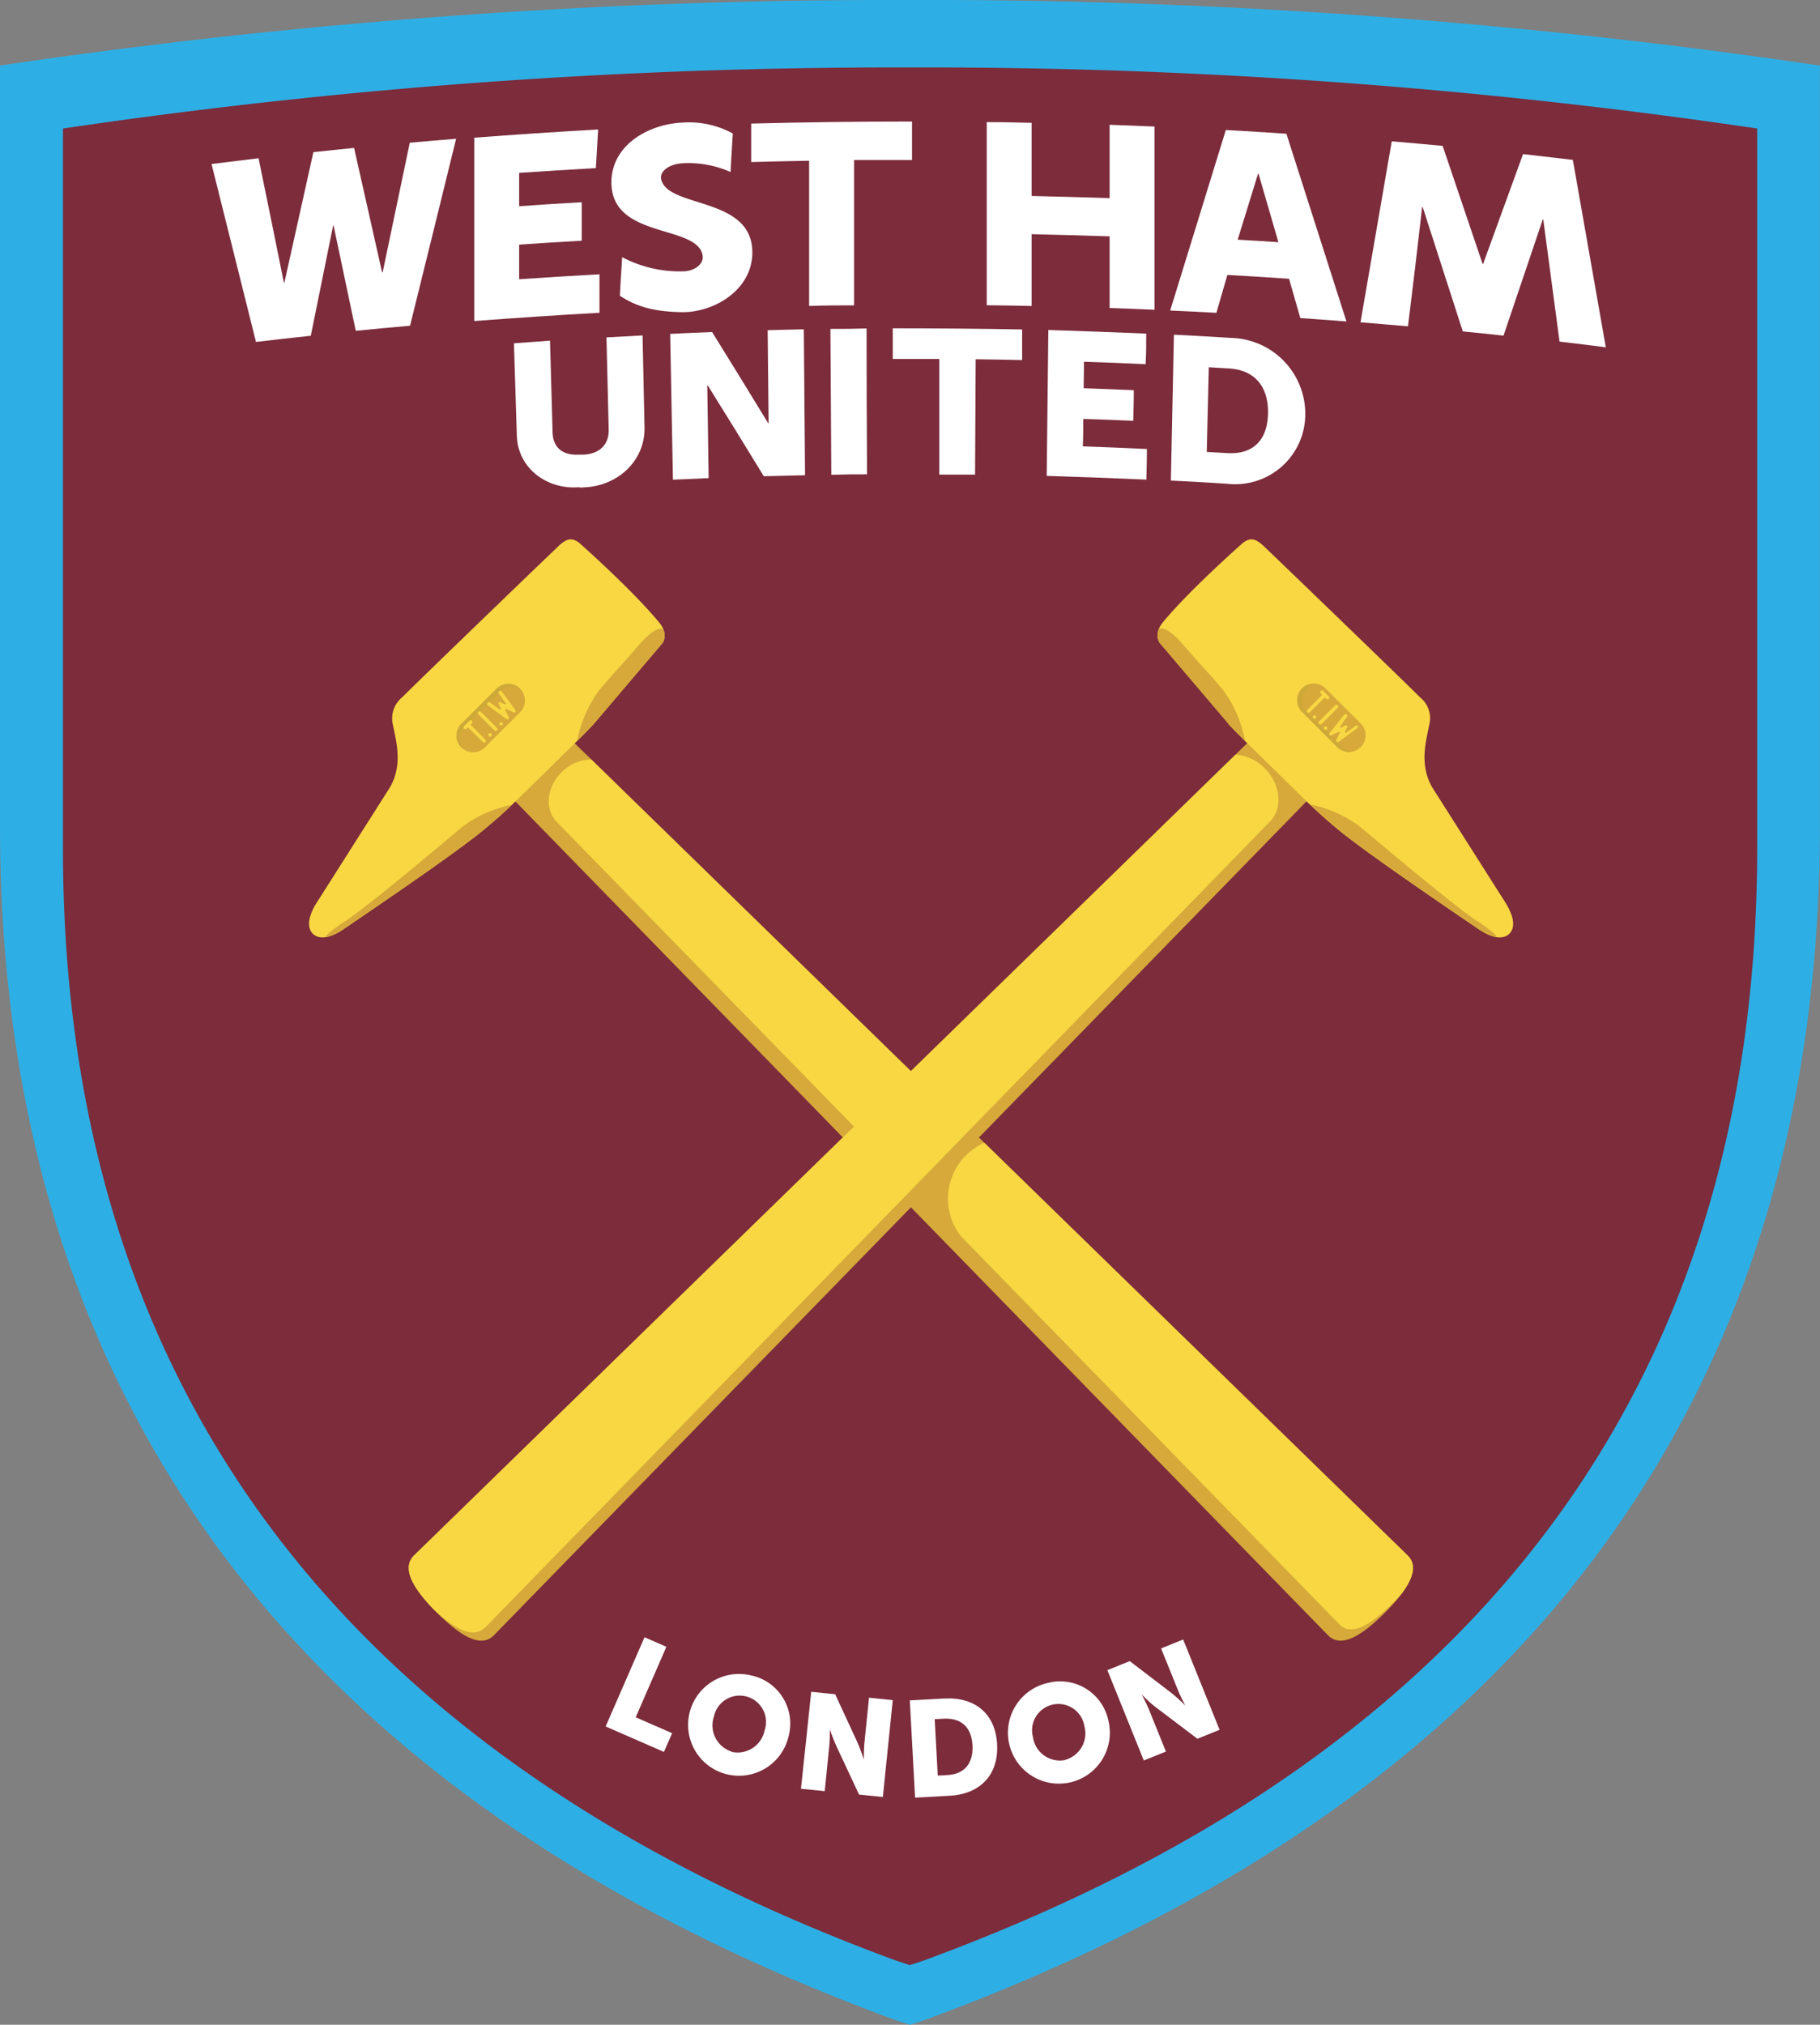 <svg xmlns="http://www.w3.org/2000/svg" viewBox="0 0 268.26 298.38"><rect x="0" y="0" width="268.26" height="298.38" fill="#808080" stroke="none"/><defs><style>.cls-1{fill:#2dafe5;}.cls-2{fill:#7c2c3b;}.cls-3{fill:#d6a93a;}.cls-4{fill:#f8d742;}.cls-5{fill:#cda938;}.cls-6{fill:#fff;}</style></defs><title>West_Ham_West </title><g id="Слой_2" data-name="Слой 2"><g id="Layer_1" data-name="Layer 1"><g id="g498"><g id="g504"><path id="path506" class="cls-1" d="M268.25,9.67h0A899.74,899.74,0,0,0,134.12,0,899.7,899.7,0,0,0,0,9.66V121.58c0,94.6,54.88,147.81,131.94,176.09l2.19.71h0l2.19-.71c77.06-28.28,131.91-81.49,131.93-176.09V9.67ZM134.13,144l0,0,.17.17Z"/></g><g id="g508"><path id="path510" class="cls-2" d="M259,18.94v0a837.71,837.71,0,0,0-124.86-9,837.91,837.91,0,0,0-124.86,9V125c0,88.07,51.09,137.6,122.82,163.93l2,.66h0l2-.66C207.92,262.58,259,213.05,259,125v-106Z"/></g><g id="g512"><path id="path514" class="cls-3" d="M195.76,241c2,2,5.14-.12,8.38-3.36s5.34-6.41,3.36-8.39L83.68,108.53c-2-2-5.51-1.65-7.89.73s-2.72,5.92-.74,7.9Z"/></g><g id="g516"><path id="path518" class="cls-4" d="M87.52,106.68,97.65,94.77s1-1.27-.53-3.08C93.21,86.93,85.38,80,85.38,80c-1.13-.85-1.9-.64-3.15.56-6.2,5.94-22,21.19-22.93,22.18a4,4,0,0,0-1.36,4.17c.38,2.12,1.51,5.65-.44,9.08L46.84,132.77c-1.34,2-1.72,3.86-.72,4.84.54.53,1.9,1.14,4.65-.77,1.32-.92,15.81-10.67,20.43-14.47,2.71-2.23,4.77-4.26,4.77-4.26l8.75-8.58s1.84-1.8,2.8-2.85"/></g><g id="g520"><path id="path522" class="cls-3" d="M50.84,135.76c-3,2.05-3,2.35-2.6,2.3a7.45,7.45,0,0,0,2.53-1.22c1.32-.92,15.81-10.67,20.43-14.48,1.91-1.56,3.5-3,4.27-3.76a18.14,18.14,0,0,0-7.27,3.2c-2.47,2.07-13,11-17.36,14"/></g><g id="g524"><path id="path526" class="cls-3" d="M87.52,106.68,97.65,94.77a2.14,2.14,0,0,0,.11-2s-.83-.94-3.75,2.46c-2.45,2.87-3.61,4-5.68,6.46a18.39,18.39,0,0,0-3.26,7.51c.58-.57,1.75-1.74,2.45-2.51"/></g><g id="g528"><path id="path530" class="cls-3" d="M72.78,241c-2,2-5.14-.12-8.39-3.36s-5.33-6.41-3.36-8.39L184.9,108.48c2-2,5.51-1.65,7.9.74s2.71,5.92.73,7.89Z"/></g><g id="g532"><path id="path534" class="cls-4" d="M71.57,239.79,187.14,121.11c2-2,1.65-5.52-.73-7.9a6.67,6.67,0,0,0-4.3-2L61,229.23c-1.88,1.89-.06,4.86,2.92,7.94,3,2.81,5.8,4.44,7.62,2.62"/></g><g id="g536"><path id="path538" class="cls-4" d="M181.06,106.64,170.93,94.73s-1-1.28.53-3.09C175.37,86.89,183.2,80,183.2,80c1.13-.85,1.9-.64,3.16.56,6.2,5.95,22,21.2,22.92,22.18a3.94,3.94,0,0,1,1.36,4.17c-.38,2.12-1.51,5.65.44,9.08l10.66,16.78c1.34,2.05,1.73,3.86.72,4.84-.54.53-1.89,1.14-4.65-.77-1.31-.91-15.81-10.67-20.43-14.47-2.71-2.23-4.77-4.25-4.77-4.25l-8.75-8.58s-1.84-1.81-2.8-2.85"/></g><g id="g540"><path id="path542" class="cls-3" d="M217.74,135.71c3,2.06,3,2.36,2.6,2.3a7.45,7.45,0,0,1-2.53-1.22c-1.31-.91-15.81-10.67-20.43-14.47-1.91-1.57-3.49-3-4.26-3.77a18.32,18.32,0,0,1,7.26,3.21c2.48,2.06,13,11,17.36,14"/></g><g id="g544"><path id="path546" class="cls-3" d="M181.06,106.64,170.93,94.73a2.16,2.16,0,0,1-.11-2s.83-.94,3.75,2.47c2.46,2.86,3.62,4,5.68,6.45a18.39,18.39,0,0,1,3.26,7.51c-.58-.57-1.75-1.74-2.45-2.5"/></g><g id="g548"><path id="path550" class="cls-3" d="M200.57,110.09a2.46,2.46,0,0,1-3.46,0l-5.19-5.19a2.44,2.44,0,1,1,3.46-3.45l5.19,5.18a2.46,2.46,0,0,1,0,3.46"/></g><g id="g552"><path id="path554" class="cls-5" d="M192.62,104.9a2.44,2.44,0,0,1,1.38-4.14,2.44,2.44,0,0,0-2.08,4.14l5.19,5.19a2.45,2.45,0,0,0,2.08.69,2.4,2.4,0,0,1-1.38-.69Z"/></g><g id="g556"><path id="path558" class="cls-3" d="M194.9,106.81a.27.27,0,0,1-.37,0,.28.28,0,0,1,0-.38l2.38-2.38a.26.26,0,0,1,.37.37Z"/></g><g id="g560"><path id="path562" class="cls-3" d="M195.69,107.6a.26.26,0,1,1,0-.37.27.27,0,0,1,0,.37"/></g><g id="g564"><path id="path566" class="cls-3" d="M194.05,106a.25.25,0,1,1-.36-.36.25.25,0,0,1,.36.36"/></g><g id="g568"><path id="path570" class="cls-3" d="M196,102.74l-.81-.81a.26.26,0,0,0-.38,0,.27.27,0,0,0,0,.37l.13.13a.14.14,0,0,1,0,.18l-2.11,2.1a.27.27,0,1,0,.38.38L195.3,103a.15.15,0,0,1,.17,0l.13.14a.27.27,0,0,0,.37,0,.26.26,0,0,0,0-.38"/></g><g id="g572"><path id="path574" class="cls-3" d="M200.33,107.13a.27.27,0,0,0-.37-.06l-1.38,1a.15.15,0,0,1-.22-.18l.28-.56a.26.26,0,0,0,0-.28h0a.26.26,0,0,0-.28,0l-.57.28a.14.14,0,0,1-.17,0,.14.14,0,0,1,0-.18l1-1.38a.26.26,0,0,0-.06-.37.27.27,0,0,0-.37,0l-2,2.73a.27.27,0,0,0,0,.34h0a.26.26,0,0,0,.29,0l1-.48a.16.16,0,0,1,.16,0,.14.14,0,0,1,0,.17l-.48,1a.27.27,0,0,0,0,.3h0a.26.26,0,0,0,.34,0l2.72-2a.27.27,0,0,0,.06-.37"/></g><g id="g576"><path id="path578" class="cls-4" d="M87.17,111.93a6.12,6.12,0,0,0-4.4,1.88c-2.22,2.21-2.52,5.5-.68,7.34l49.47,50.7,8.42-8.42Z"/></g><g id="g580"><path id="path582" class="cls-4" d="M207.5,229.23,145.08,168.4a9.19,9.19,0,0,0-2.7,1.86,9,9,0,0,0-.76,11.9l55.83,57.24c1.83,1.84,4.77-.11,7.79-3.12.51-.51,1-1,1.42-1.52,1.61-2.17,2.23-4.14.84-5.53"/></g><g id="g584"><path id="path586" class="cls-4" d="M194.79,106.69a.28.28,0,0,1-.38,0,.27.27,0,0,1,0-.37l2.38-2.38a.26.26,0,0,1,.38,0,.27.27,0,0,1,0,.37Z"/></g><g id="g588"><path id="path590" class="cls-4" d="M195.57,107.48a.25.25,0,0,1-.36,0,.26.26,0,0,1,0-.37.25.25,0,0,1,.36,0,.25.25,0,0,1,0,.37"/></g><g id="g592"><path id="path594" class="cls-4" d="M193.94,105.85a.26.26,0,1,1,0-.37.27.27,0,0,1,0,.37"/></g><g id="g596"><path id="path598" class="cls-4" d="M195.86,102.63l-.82-.82a.27.27,0,0,0-.37,0,.26.26,0,0,0,0,.38l.13.13a.12.12,0,0,1,0,.17l-2.1,2.11a.26.26,0,0,0,.37.37l2.11-2.11a.13.13,0,0,1,.17,0l.13.13a.27.27,0,0,0,.38,0,.27.27,0,0,0,0-.37"/></g><g id="g600"><path id="path602" class="cls-4" d="M200.21,107a.26.26,0,0,0-.37-.06l-1.38,1a.14.14,0,0,1-.19,0,.14.14,0,0,1,0-.16l.28-.57a.26.26,0,0,0,0-.28h0l0,0h0a.26.26,0,0,0-.28,0l-.56.28a.14.14,0,0,1-.17,0,.15.15,0,0,1,0-.19l1-1.38a.28.28,0,0,0-.06-.37.27.27,0,0,0-.37.06L196,108a.26.26,0,0,0,0,.33h0a.27.27,0,0,0,.3,0l1-.48a.12.12,0,0,1,.16,0,.13.13,0,0,1,0,.17l-.47,1a.26.26,0,0,0,0,.29h0a.26.26,0,0,0,.34,0l2.72-2a.26.26,0,0,0,.06-.37"/></g><g id="g604"><path id="path606" class="cls-3" d="M76.66,101.49a2.46,2.46,0,0,1,0,3.46l-5.19,5.19A2.45,2.45,0,0,1,68,106.68l5.19-5.19a2.46,2.46,0,0,1,3.46,0"/></g><g id="g608"><path id="path610" class="cls-5" d="M68.45,107.12l5.19-5.19a2.43,2.43,0,0,1,3.22-.2l-.2-.24a2.46,2.46,0,0,0-3.46,0L68,106.68a2.45,2.45,0,0,0,0,3.46l.23.2a2.43,2.43,0,0,1,.2-3.22"/></g><g id="g612"><path id="path614" class="cls-3" d="M73.26,107.53a.27.27,0,0,1-.38.38l-2.37-2.38a.26.26,0,0,1,0-.38.27.27,0,0,1,.37,0Z"/></g><g id="g616"><path id="path618" class="cls-3" d="M74.05,106.75a.26.26,0,1,1-.37,0,.26.26,0,0,1,.37,0"/></g><g id="g620"><path id="path622" class="cls-3" d="M72.42,108.38a.26.26,0,1,1-.37,0,.27.27,0,0,1,.37,0"/></g><g id="g624"><path id="path626" class="cls-3" d="M69.2,106.46l-.82.82a.27.27,0,0,0,0,.37.26.26,0,0,0,.38,0l.13-.13a.12.12,0,0,1,.17,0l2.11,2.1a.26.26,0,0,0,.37-.37l-2.11-2.11a.14.14,0,0,1,0-.17l.13-.13a.28.28,0,0,0,0-.38.27.27,0,0,0-.37,0"/></g><g id="g628"><path id="path630" class="cls-3" d="M73.59,102.11a.26.26,0,0,0-.06.37l1,1.38a.15.15,0,0,1,0,.19.15.15,0,0,1-.17,0l-.57-.28a.26.26,0,0,0-.28,0h0v0h0a.26.26,0,0,0,0,.28l.28.56a.17.17,0,0,1,0,.17.15.15,0,0,1-.19,0l-1.38-1a.27.27,0,0,0-.37,0,.26.26,0,0,0,.06.37l2.72,2a.27.27,0,0,0,.34,0h0a.27.27,0,0,0,0-.3l-.48-1a.13.13,0,0,1,0-.16.15.15,0,0,1,.17,0l1,.47a.26.26,0,0,0,.29,0h0a.27.27,0,0,0,0-.34l-2-2.72a.25.25,0,0,0-.36-.06"/></g><g id="g632"><path id="path634" class="cls-4" d="M73.26,107.27a.28.28,0,0,1,0,.38.27.27,0,0,1-.38,0l-2.37-2.37a.26.26,0,0,1,0-.38.27.27,0,0,1,.37,0Z"/></g><g id="g636"><path id="path638" class="cls-4" d="M74.05,106.49a.25.25,0,0,1,0,.36.26.26,0,0,1-.37,0,.25.25,0,0,1,0-.36.26.26,0,0,1,.37,0"/></g><g id="g640"><path id="path642" class="cls-4" d="M72.42,108.12a.26.26,0,1,1-.37,0,.27.27,0,0,1,.37,0"/></g><g id="g644"><path id="path646" class="cls-4" d="M69.2,106.2l-.82.82a.27.27,0,0,0,0,.37.28.28,0,0,0,.38,0l.13-.13a.12.12,0,0,1,.17,0l2.11,2.1a.26.26,0,0,0,.37-.37l-2.11-2.12a.12.12,0,0,1,0-.16l.13-.13a.28.28,0,0,0,0-.38.27.27,0,0,0-.37,0"/></g><g id="g648"><path id="path650" class="cls-4" d="M73.59,101.85a.26.26,0,0,0-.06.37l1,1.38a.15.15,0,0,1,0,.19.15.15,0,0,1-.17,0l-.57-.28a.26.26,0,0,0-.28,0h0a.26.26,0,0,0,0,.28l.28.56a.17.17,0,0,1,0,.17.15.15,0,0,1-.19,0l-1.38-1a.27.27,0,0,0-.37.06.26.26,0,0,0,.06.37l2.72,2a.27.27,0,0,0,.34,0h0a.27.27,0,0,0,0-.3l-.48-1a.12.12,0,0,1,0-.16.13.13,0,0,1,.17,0l1,.47a.26.26,0,0,0,.29,0h0a.27.27,0,0,0,0-.34l-2-2.73a.26.26,0,0,0-.36-.05"/></g><g id="g652"><path id="path654" class="cls-6" d="M85.44,71.79c-4.68.44-9.13-2.69-9.26-7.61q-.21-6.8-.43-13.59l5.32-.39q.2,6.78.38,13.58C81.52,66,83,67.13,85.29,67l.78,0c2.26-.14,3.7-1.43,3.65-3.69l-.33-13.59,5.32-.29q.15,6.8.29,13.59c.08,4.94-4,8.57-8.78,8.79l-.78.05"/></g><g id="g656"><path id="path658" class="cls-6" d="M98.78,49.2c2.47-.12,3.7-.17,6.18-.27q4.16,6.7,8.27,13.44h.06q-.08-6.85-.14-13.71c2.13-.06,3.2-.09,5.33-.13l.18,21.5-6.08.15q-4.1-6.72-8.27-13.4h-.06q.1,6.84.2,13.68l-5.26.23Q99,60,98.78,49.2"/></g><g id="g660"><path id="path662" class="cls-6" d="M122.4,48.47c2.13,0,3.2,0,5.33-.07q0,10.76.07,21.5c-2.1,0-3.16,0-5.27.07q-.06-10.76-.13-21.5"/></g><g id="g664"><path id="path666" class="cls-6" d="M138.45,52.9c-2.74,0-4.11,0-6.86,0V48.38q9.54,0,19.07.17c0,1.81,0,2.71,0,4.51-2.74-.06-4.11-.08-6.85-.12l-.09,17-5.27,0q0-8.51,0-17"/></g><g id="g668"><path id="path670" class="cls-6" d="M154.52,48.63q7.22.23,14.43.53c0,1.81,0,2.71-.09,4.51-3.63-.17-5.44-.24-9.08-.36l-.05,3.9c3,.11,4.44.16,7.39.29,0,1.81-.05,2.71-.08,4.51-2.95-.13-4.42-.18-7.37-.28,0,1.62,0,2.43-.06,4.05,3.78.13,5.67.21,9.44.39,0,1.8-.05,2.71-.08,4.51q-7.35-.33-14.69-.55l.24-21.5"/></g><g id="g672"><path id="path674" class="cls-6" d="M173,49.32c3.41.17,5.11.27,8.51.48a11.2,11.2,0,0,1,10.88,11.49A10.32,10.32,0,0,1,181,71.3c-3.37-.22-5.05-.31-8.42-.48l.45-21.5m7.87,17.45c3.65.23,5.94-1.77,6-5.89s-2.15-6.36-5.73-6.58l-3-.18-.3,12.48,3,.17"/></g><g id="g676"><path id="path678" class="cls-6" d="M31.18,24.17c2.77-.35,4.16-.52,6.93-.85Q40,32.49,41.84,41.64h.08Q44.05,32,46.19,22.42c2.39-.26,3.58-.38,6-.62Q54.25,31,56.32,40.14h.08q2-9.56,4-19.11c2.73-.24,4.1-.36,6.83-.58Q63.85,34.24,60.44,48c-3.21.28-4.81.44-8,.75l-3.27-15.5h-.07L45.81,49.48c-3.23.34-4.85.53-8.08.91q-3.27-13.11-6.55-26.22"/></g><g id="g680"><path id="path682" class="cls-6" d="M205.2,20.83c3,.25,4.46.39,7.44.67l5.89,17.4h.07q2.94-8.1,5.89-16.19c2.94.33,4.4.5,7.34.85l4.86,27.62c-2.73-.35-4.09-.51-6.82-.84l-2.4-18h-.07l-5.79,17.12c-2.39-.26-3.59-.38-6-.62l-5.91-18.32h-.08q-1,8.79-2.09,17.57c-2.78-.25-4.17-.36-7-.59q2.29-13.32,4.6-26.63"/></g><g id="g684"><path id="path686" class="cls-6" d="M69.91,20.29Q79,19.6,88.16,19.08c-.13,2.28-.2,3.42-.33,5.69q-5.65.33-11.31.7v4.92c3.69-.26,5.54-.38,9.23-.59v5.67c-3.69.21-5.54.33-9.23.58v5.1q5.92-.4,11.84-.73v5.67q-9.23.52-18.45,1.22v-27"/></g><g id="g688"><path id="path690" class="cls-6" d="M119.26,23.69c-3.41.06-5.12.1-8.54.19V18.21q11.86-.3,23.71-.3v5.67c-3.41,0-5.12,0-8.54,0V45c-2.65,0-4,0-6.63.09V23.69"/></g><g id="g692"><path id="path694" class="cls-6" d="M145.44,18c2.65,0,4,.05,6.62.1V28.88c3.83.09,7.66.19,11.49.32V18.39c2.65.09,4,.15,6.62.26v27c-2.65-.12-4-.17-6.62-.26V34.83c-3.83-.13-7.66-.23-11.49-.32V45.09c-2.65-.05-4-.08-6.62-.11V18"/></g><g id="g696"><path id="path698" class="cls-6" d="M190,41.08c-3.63-.24-5.45-.36-9.09-.56l-1.62,5.58c-2.73-.15-4.09-.22-6.81-.34q4.09-13.3,8.2-26.6c3.58.2,5.36.31,8.93.55q4.44,13.83,8.85,27.66l-6.8-.5c-.66-2.32-1-3.47-1.66-5.79M185.43,25.6q-1.49,4.86-3,9.72c2.4.14,3.6.21,6,.37L185.5,25.6h-.07"/></g><g id="g700"><path id="path702" class="cls-6" d="M100.68,18.06c-4.93.18-10.52,3.21-10.56,8.76-.06,8.47,12.66,6.19,13.44,10.82.22,1.28-1.22,2.36-3,2.35a18.28,18.28,0,0,1-8.86-2.09c-.13,2.33-.24,3.56-.33,5.68,2.86,1.92,5.83,2.34,9,2.42,4.75.12,10.47-3.18,10.52-8.74.07-8.4-12.53-6.5-13.44-10.87-.24-1.11,1.13-2.22,3.17-2.33a15.28,15.28,0,0,1,7.06,1.29c.14-2.68.18-3.07.33-5.68a13.45,13.45,0,0,0-7.31-1.61"/></g></g><path id="path706" class="cls-6" d="M95,241.27l3.22,1.41L93.7,253.07l5.37,2.34-1.21,2.76-8.59-3.75Z"/><g id="g710"><g id="g716"><path id="path718" class="cls-6" d="M110.91,246.94A7.26,7.26,0,0,1,116.2,256a7.5,7.5,0,1,1-5.29-9.05m-3.08,11.21A4.06,4.06,0,0,0,112.7,255a3.88,3.88,0,1,0-7.47-2.05,4.05,4.05,0,0,0,2.6,5.17"/></g><g id="g720"><path id="path722" class="cls-6" d="M119.57,249.31l3.53.36,3.27,7.07a24.37,24.37,0,0,1,.95,2.56h0s0-1.55.09-2.45l.68-6.67,3.5.36-1.46,14.27-3.51-.35-3.3-7.06a26.31,26.31,0,0,1-1-2.55h0s0,1.56-.09,2.45l-.67,6.65-3.5-.35Z"/></g><g id="g724"><path id="path726" class="cls-6" d="M134.1,250.58l5.09-.28c4.51-.24,7.54,2.23,7.78,6.74s-2.5,7.35-7,7.59l-5.09.28Zm5.56,11c2.43-.13,3.83-1.65,3.68-4.4s-1.76-4-4.13-3.91l-1.44.07.45,8.32Z"/></g><g id="g728"><path id="path730" class="cls-6" d="M154.47,248a7.26,7.26,0,0,1,8.9,5.55,7.51,7.51,0,1,1-8.9-5.55m2.5,11.35a4.05,4.05,0,0,0,2.86-5,3.88,3.88,0,1,0-7.57,1.66,4,4,0,0,0,4.71,3.36"/></g><g id="g732"><path id="path734" class="cls-6" d="M163.22,246.12l3.3-1.33,6.19,4.73a25.27,25.27,0,0,1,2,1.82l0,0s-.73-1.37-1.06-2.21l-2.51-6.21,3.25-1.32,5.37,13.31-3.27,1.32-6.21-4.7c-.87-.67-2-1.82-2-1.82h0s.73,1.37,1.07,2.21l2.5,6.2-3.26,1.31Z"/></g></g></g></g></svg>